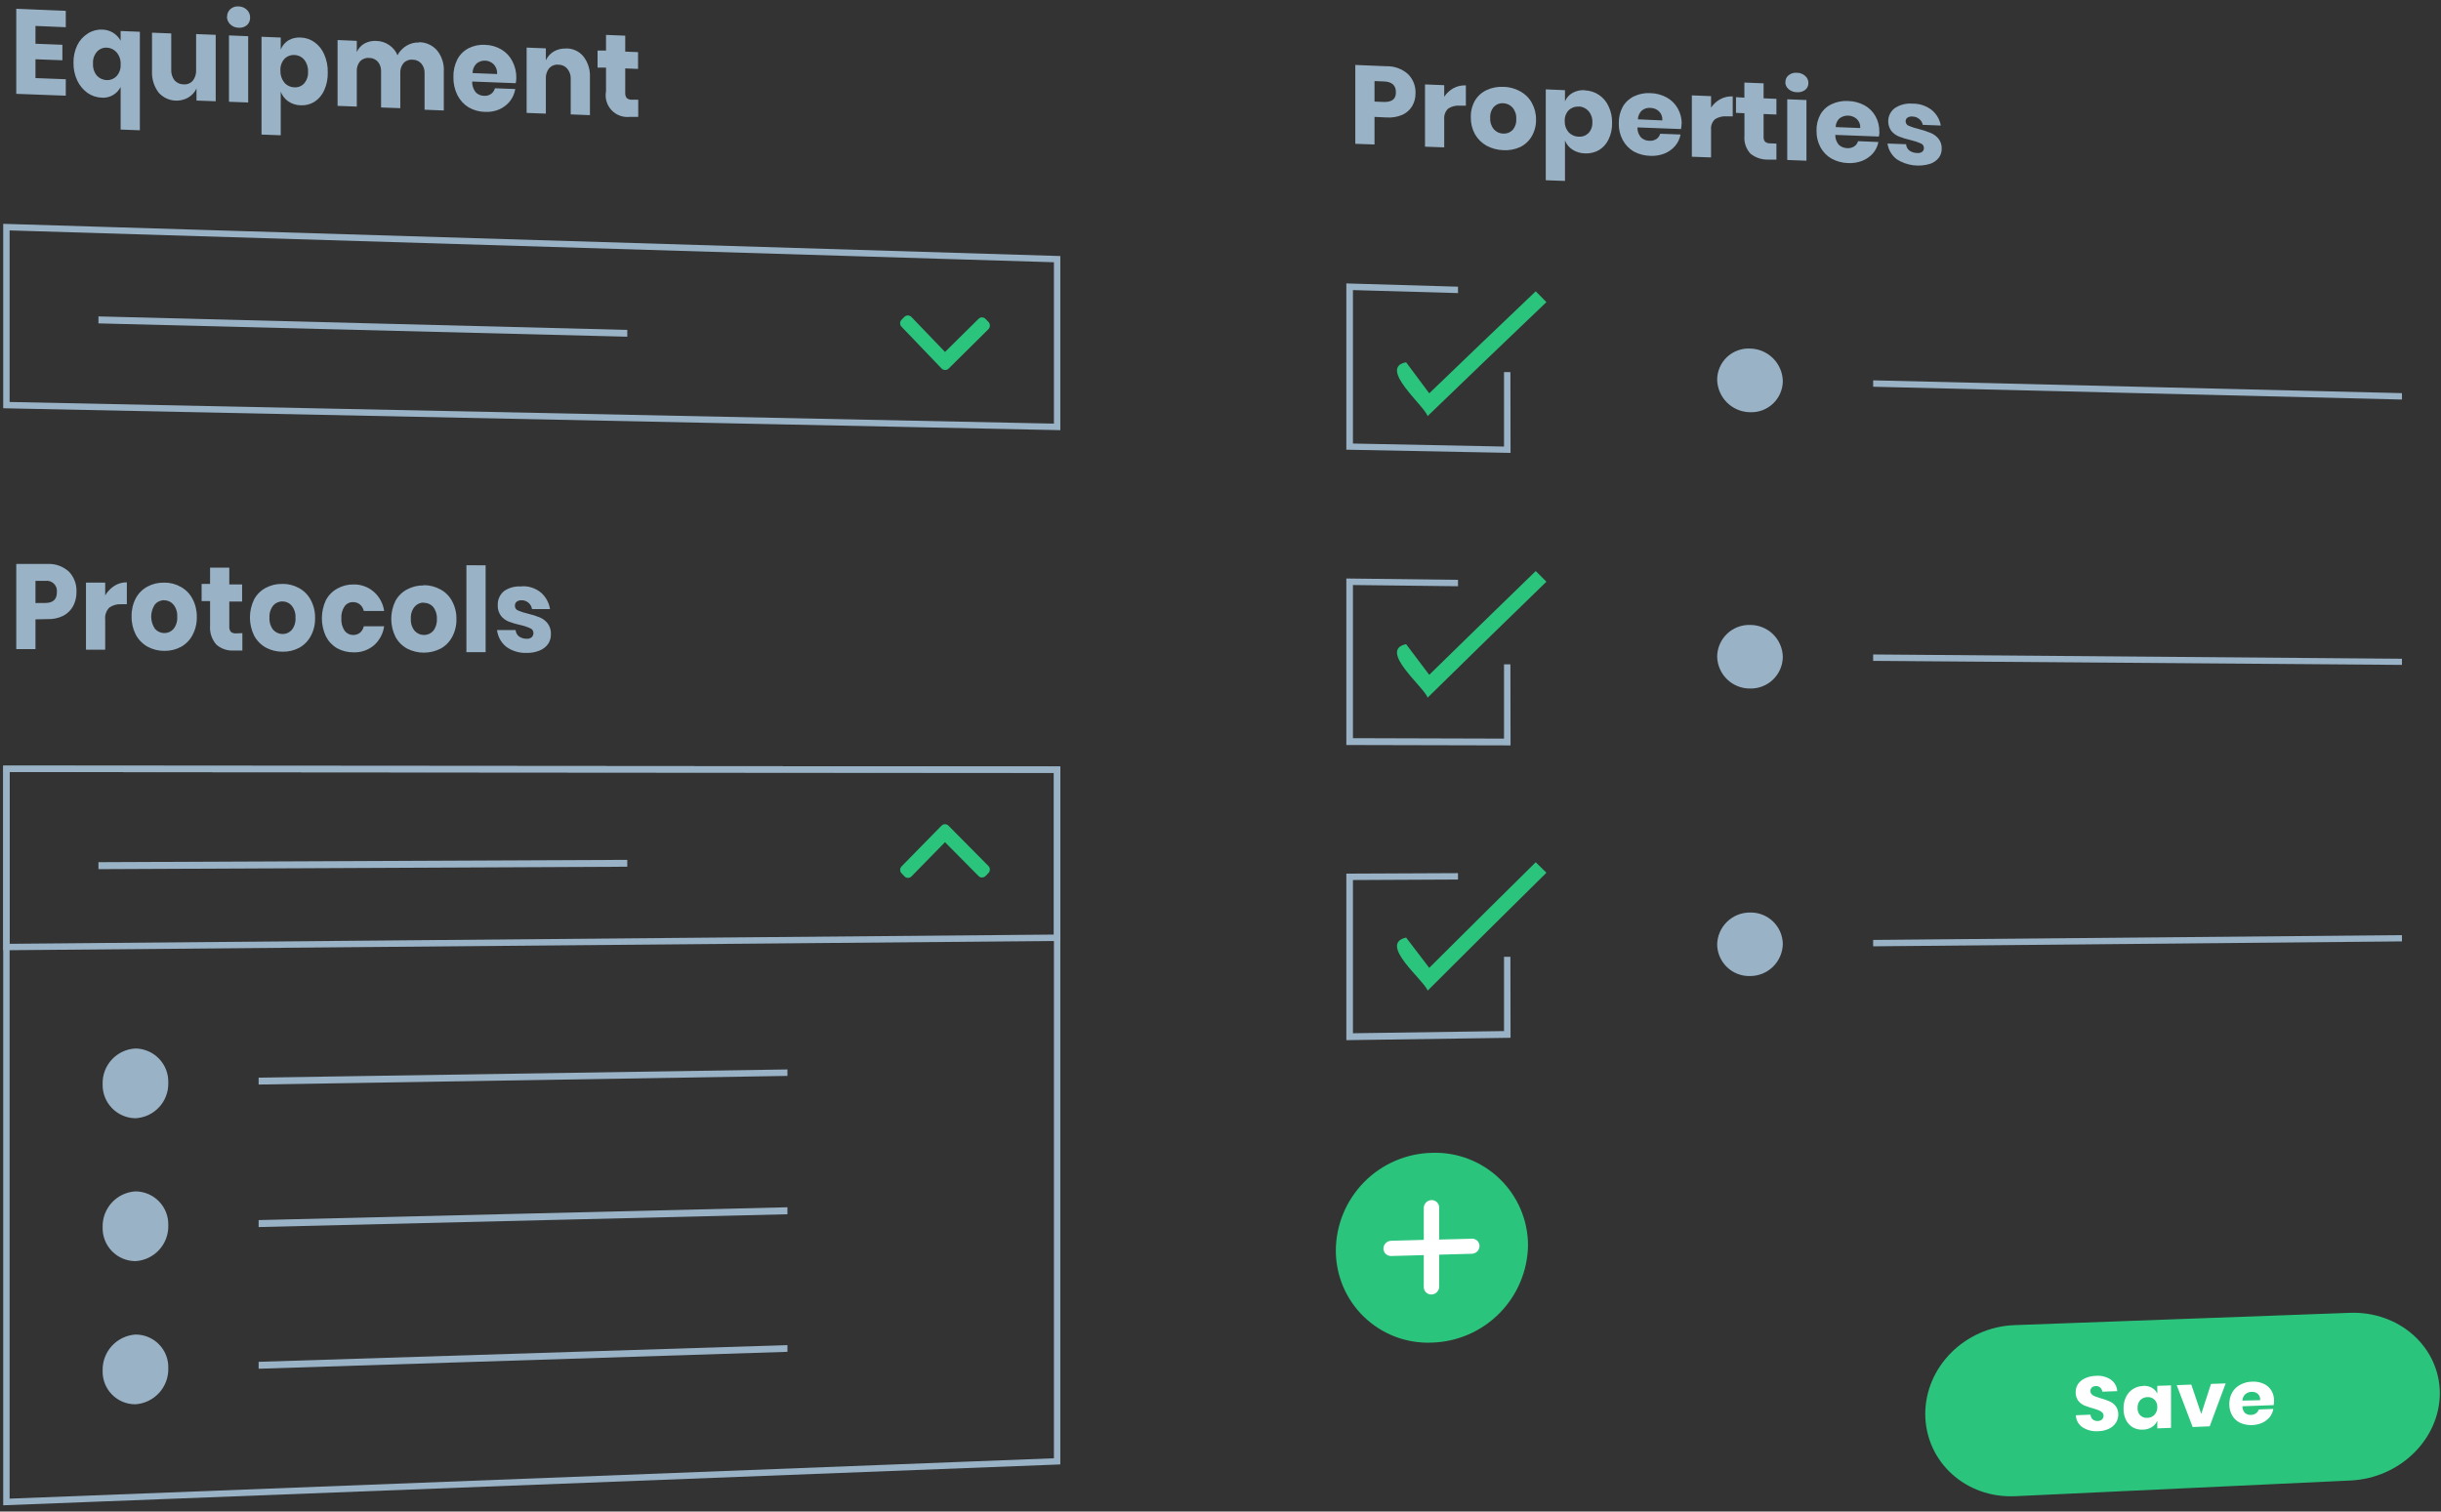 <svg width="381" height="236" viewBox="0 0 381 236" fill="none" xmlns="http://www.w3.org/2000/svg">
<rect x="0" y="0" width="381" height="236" fill="#333333" stroke="none"/>
<path d="M222.831 64.96C222.251 63.27 215.061 57.4 219.471 56.56L223.081 61.41C229.731 54.99 233.081 51.81 239.701 45.48L241.371 47.17C233.951 54.25 230.271 57.79 222.831 64.96Z" fill="#2BC47C"/>
<path d="M222.831 108.92C222.251 107.24 215.061 101.49 219.471 100.57L223.081 105.36C229.731 98.84 233.081 95.6 239.701 89.16C240.361 89.83 240.701 90.16 241.371 90.82C233.951 98.01 230.271 101.63 222.831 108.92Z" fill="#2BC47C"/>
<path d="M222.831 154.67C222.251 153 215.061 147.37 219.471 146.38L223.081 151.11C229.731 144.47 233.081 141.18 239.701 134.62C240.361 135.28 240.701 135.62 241.371 136.26C233.951 143.57 230.271 147.25 222.831 154.67Z" fill="#2BC47C"/>
<path d="M273.15 64.36C273.807 64.388 274.463 64.284 275.079 64.054C275.695 63.823 276.259 63.471 276.736 63.019C277.214 62.567 277.596 62.023 277.859 61.42C278.123 60.817 278.262 60.168 278.27 59.51C278.241 58.164 277.692 56.881 276.737 55.932C275.782 54.982 274.496 54.44 273.15 54.42C272.492 54.388 271.834 54.489 271.216 54.717C270.598 54.945 270.033 55.295 269.554 55.747C269.074 56.199 268.692 56.743 268.428 57.347C268.164 57.951 268.025 58.601 268.02 59.26C268.045 60.61 268.595 61.896 269.552 62.848C270.51 63.8 271.8 64.342 273.15 64.36V64.36Z" fill="#99B2C5"/>
<path d="M374.907 61.38L292.367 59.38V60.38L374.907 62.38V61.38Z" fill="#99B2C5"/>
<path d="M273.15 107.5C273.81 107.516 274.468 107.401 275.084 107.161C275.7 106.921 276.262 106.562 276.738 106.103C277.214 105.645 277.595 105.096 277.858 104.49C278.12 103.884 278.26 103.231 278.27 102.57C278.246 101.231 277.695 99.954 276.737 99.018C275.778 98.082 274.489 97.562 273.15 97.57C272.488 97.553 271.829 97.667 271.212 97.906C270.595 98.145 270.032 98.505 269.555 98.963C269.077 99.422 268.696 99.971 268.432 100.578C268.169 101.185 268.029 101.838 268.02 102.5C268.046 103.84 268.599 105.117 269.559 106.052C270.519 106.988 271.809 107.508 273.15 107.5V107.5Z" fill="#99B2C5"/>
<path d="M374.907 102.85L292.367 102.18V103.18L374.907 103.81V102.85Z" fill="#99B2C5"/>
<path d="M273.15 152.39C274.488 152.393 275.774 151.871 276.731 150.936C277.688 150.001 278.241 148.728 278.27 147.39C278.259 146.73 278.118 146.079 277.855 145.473C277.591 144.868 277.211 144.321 276.735 143.864C276.259 143.406 275.697 143.047 275.081 142.808C274.466 142.569 273.809 142.454 273.15 142.47C271.809 142.462 270.519 142.982 269.559 143.918C268.599 144.854 268.046 146.13 268.02 147.47C268.03 148.131 268.171 148.783 268.435 149.389C268.699 149.995 269.081 150.543 269.558 151.001C270.035 151.458 270.598 151.816 271.215 152.055C271.831 152.294 272.489 152.407 273.15 152.39V152.39Z" fill="#99B2C5"/>
<path d="M374.907 146L292.367 146.75V147.75L374.907 146.98V146Z" fill="#99B2C5"/>
<path d="M235.771 162.03L210.141 162.4V136.4L227.571 136.32V137.32L211.171 137.4V161.32L234.751 160.98V149.38H235.751L235.771 162.03Z" fill="#99B2C5"/>
<path d="M235.771 116.38L210.141 116.32V90.32L227.571 90.53V91.53L211.171 91.34V115.25L234.751 115.32V103.72H235.751L235.771 116.38Z" fill="#99B2C5"/>
<path d="M235.771 70.71L210.141 70.21V44.25L227.571 44.76V45.76L211.171 45.29V69.25L234.751 69.72V58.09H235.751L235.771 70.71Z" fill="#99B2C5"/>
<path d="M214.539 18.25V22.56L211.539 22.45V10.14L216.409 10.34C217.649 10.309 218.855 10.753 219.779 11.58C220.17 11.973 220.474 12.442 220.674 12.958C220.874 13.475 220.964 14.027 220.939 14.58C220.946 15.282 220.763 15.973 220.409 16.58C220.05 17.177 219.516 17.648 218.879 17.93C218.1 18.259 217.253 18.4 216.409 18.34L214.539 18.25ZM216.069 15.92C217.279 15.92 217.879 15.47 217.879 14.41C217.879 13.35 217.279 12.77 216.069 12.72L214.539 12.66V15.86L216.069 15.92ZM225.419 15.11C225.783 14.553 226.277 14.093 226.859 13.77C227.453 13.449 228.124 13.297 228.799 13.33V16.5H227.929C227.279 16.437 226.626 16.588 226.069 16.93C225.837 17.14 225.657 17.401 225.544 17.693C225.431 17.985 225.388 18.299 225.419 18.61V23.01L222.419 22.9V13.18L225.419 13.3V15.11ZM234.639 13.55C235.559 13.567 236.462 13.807 237.269 14.25C238.029 14.66 238.656 15.277 239.079 16.03C239.533 16.839 239.764 17.753 239.749 18.68C239.767 19.592 239.535 20.491 239.079 21.28C238.657 22.009 238.027 22.594 237.269 22.96C236.454 23.329 235.562 23.497 234.669 23.45C233.754 23.426 232.857 23.19 232.049 22.76C231.287 22.338 230.654 21.715 230.219 20.96C229.775 20.145 229.551 19.228 229.569 18.3C229.545 17.39 229.77 16.491 230.219 15.7C230.65 14.981 231.287 14.409 232.049 14.06C232.859 13.684 233.748 13.513 234.639 13.56V13.55ZM234.639 16.11C234.37 16.09 234.099 16.131 233.847 16.227C233.594 16.324 233.366 16.475 233.179 16.67C232.971 16.907 232.813 17.183 232.713 17.482C232.614 17.78 232.575 18.096 232.599 18.41C232.554 19.059 232.762 19.701 233.179 20.2C233.364 20.405 233.589 20.569 233.84 20.683C234.091 20.796 234.363 20.857 234.639 20.86C234.905 20.877 235.171 20.837 235.419 20.742C235.668 20.647 235.893 20.5 236.079 20.31C236.287 20.073 236.445 19.798 236.545 19.499C236.645 19.2 236.683 18.884 236.659 18.57C236.703 17.924 236.495 17.287 236.079 16.79C235.898 16.586 235.676 16.421 235.428 16.306C235.181 16.191 234.912 16.128 234.639 16.12V16.11ZM247.389 14.11C248.159 14.137 248.906 14.376 249.549 14.8C250.208 15.238 250.731 15.851 251.059 16.57C251.453 17.39 251.645 18.291 251.619 19.2C251.644 20.096 251.452 20.985 251.059 21.79C250.731 22.48 250.205 23.058 249.549 23.45C248.891 23.817 248.142 23.99 247.389 23.95C246.706 23.941 246.038 23.744 245.459 23.38C244.921 23.042 244.504 22.541 244.269 21.95V28.25L241.269 28.14V13.95L244.269 14.08V15.82C244.504 15.26 244.919 14.796 245.449 14.5C246.041 14.175 246.715 14.029 247.389 14.08V14.11ZM246.389 16.65C246.103 16.629 245.815 16.67 245.546 16.77C245.277 16.87 245.032 17.027 244.829 17.23C244.621 17.455 244.46 17.72 244.357 18.009C244.254 18.297 244.21 18.604 244.229 18.91C244.201 19.542 244.416 20.161 244.829 20.64C245.029 20.855 245.27 21.028 245.538 21.149C245.806 21.269 246.095 21.334 246.389 21.34C246.672 21.362 246.957 21.324 247.224 21.227C247.492 21.131 247.735 20.978 247.939 20.78C248.148 20.552 248.309 20.284 248.413 19.991C248.516 19.699 248.559 19.389 248.539 19.08C248.574 18.444 248.359 17.82 247.939 17.34C247.748 17.123 247.515 16.947 247.254 16.823C246.992 16.699 246.708 16.63 246.419 16.62L246.389 16.65ZM262.459 19.37C262.455 19.632 262.428 19.893 262.379 20.15L255.579 19.89C255.557 20.469 255.758 21.034 256.139 21.47C256.494 21.796 256.957 21.978 257.439 21.98C257.83 22.009 258.219 21.911 258.549 21.7C258.831 21.502 259.036 21.212 259.129 20.88L262.309 21C262.186 21.66 261.893 22.277 261.459 22.79C261.009 23.308 260.444 23.712 259.809 23.97C259.1 24.247 258.34 24.37 257.579 24.33C256.681 24.314 255.8 24.084 255.009 23.66C254.273 23.225 253.671 22.595 253.269 21.84C252.849 21.043 252.643 20.151 252.669 19.25C252.645 18.347 252.858 17.454 253.289 16.66C253.694 15.955 254.305 15.39 255.039 15.04C255.84 14.659 256.724 14.487 257.609 14.54C258.506 14.559 259.384 14.796 260.169 15.23C260.888 15.629 261.48 16.221 261.879 16.94C262.289 17.673 262.499 18.501 262.489 19.34L262.459 19.37ZM259.459 18.8C259.485 18.54 259.451 18.277 259.361 18.031C259.271 17.785 259.127 17.562 258.939 17.38C258.583 17.041 258.111 16.851 257.619 16.85C257.134 16.802 256.65 16.946 256.269 17.25C255.89 17.611 255.667 18.107 255.649 18.63L259.459 18.8ZM267.069 16.8C267.438 16.249 267.936 15.796 268.519 15.48C269.111 15.162 269.778 15.013 270.449 15.05V18.17H269.589C268.937 18.102 268.28 18.249 267.719 18.59C267.486 18.793 267.305 19.048 267.192 19.336C267.079 19.623 267.037 19.933 267.069 20.24V24.58L264.069 24.47V14.89L267.069 15.01V16.8ZM277.269 22.42V24.92H275.919C274.943 24.936 273.992 24.61 273.229 24C272.884 23.63 272.62 23.191 272.457 22.712C272.293 22.233 272.232 21.724 272.279 21.22V17.68L270.959 17.62V15.17L272.269 15.25V12.89L275.269 13.01V15.35L277.269 15.43V17.88L275.269 17.8V21.34C275.242 21.623 275.324 21.906 275.499 22.13C275.731 22.308 276.018 22.396 276.309 22.38L277.269 22.42ZM278.679 12.82C278.671 12.616 278.711 12.412 278.796 12.226C278.881 12.041 279.009 11.877 279.169 11.75C279.536 11.457 280.002 11.318 280.469 11.36C280.95 11.359 281.413 11.537 281.769 11.86C281.928 11.998 282.054 12.168 282.139 12.36C282.223 12.552 282.264 12.76 282.259 12.97C282.264 13.173 282.223 13.373 282.138 13.557C282.053 13.741 281.927 13.903 281.769 14.03C281.397 14.311 280.933 14.443 280.469 14.4C279.992 14.4 279.531 14.23 279.169 13.92C279.009 13.785 278.88 13.617 278.792 13.427C278.704 13.237 278.658 13.03 278.659 12.82H278.679ZM281.959 15.62V25.09L278.959 24.98V15.5L281.959 15.62ZM293.349 20.55C293.346 20.809 293.316 21.067 293.259 21.32L286.459 21.06C286.443 21.632 286.643 22.189 287.019 22.62C287.377 22.941 287.839 23.122 288.319 23.13C288.71 23.162 289.1 23.064 289.429 22.85C289.715 22.66 289.922 22.372 290.009 22.04L293.189 22.17C293.063 22.819 292.774 23.424 292.349 23.93C291.893 24.443 291.325 24.843 290.689 25.1C289.98 25.378 289.22 25.5 288.459 25.46C287.564 25.44 286.686 25.207 285.899 24.78C285.167 24.366 284.564 23.757 284.159 23.02C283.728 22.223 283.511 21.327 283.529 20.42C283.5 19.528 283.711 18.644 284.139 17.86C284.545 17.157 285.16 16.597 285.899 16.26C286.697 15.882 287.578 15.713 288.459 15.77C289.358 15.786 290.24 16.019 291.029 16.45C291.744 16.842 292.333 17.428 292.729 18.14C293.142 18.875 293.349 19.707 293.329 20.55H293.349ZM290.349 19.99C290.371 19.73 290.335 19.469 290.244 19.225C290.152 18.981 290.007 18.761 289.819 18.58C289.451 18.257 288.983 18.069 288.494 18.049C288.004 18.029 287.522 18.178 287.129 18.47C286.938 18.644 286.785 18.855 286.68 19.091C286.575 19.327 286.52 19.582 286.519 19.84L290.349 19.99ZM298.519 16.18C299.603 16.164 300.661 16.517 301.519 17.18C302.261 17.794 302.761 18.652 302.929 19.6L300.109 19.49C300.041 19.125 299.842 18.798 299.549 18.57C299.246 18.325 298.869 18.191 298.479 18.19C298.208 18.159 297.935 18.227 297.709 18.38C297.619 18.447 297.548 18.535 297.5 18.636C297.453 18.737 297.432 18.849 297.439 18.96C297.443 19.108 297.491 19.252 297.576 19.373C297.662 19.494 297.781 19.587 297.919 19.64C298.414 19.848 298.926 20.012 299.449 20.13C300.075 20.29 300.689 20.49 301.289 20.73C301.773 20.919 302.203 21.224 302.539 21.62C302.907 22.074 303.096 22.647 303.069 23.23C303.075 23.738 302.913 24.233 302.609 24.64C302.265 25.068 301.808 25.39 301.289 25.57C300.421 25.84 299.505 25.918 298.603 25.799C297.702 25.68 296.837 25.366 296.069 24.88C295.675 24.585 295.343 24.215 295.092 23.791C294.841 23.367 294.677 22.898 294.609 22.41L297.509 22.52C297.518 22.715 297.571 22.907 297.662 23.079C297.754 23.252 297.883 23.403 298.039 23.52C298.397 23.761 298.818 23.89 299.249 23.89C299.523 23.919 299.799 23.852 300.029 23.7C300.114 23.626 300.182 23.533 300.227 23.43C300.272 23.326 300.293 23.213 300.289 23.1C300.292 22.945 300.246 22.794 300.158 22.666C300.07 22.539 299.945 22.442 299.799 22.39C299.293 22.168 298.768 21.994 298.229 21.87C297.62 21.735 297.022 21.554 296.439 21.33C295.97 21.149 295.554 20.854 295.229 20.47C294.826 19.93 294.652 19.253 294.744 18.585C294.835 17.917 295.186 17.312 295.719 16.9C296.524 16.356 297.49 16.102 298.459 16.18H298.519Z" fill="#99B2C5"/>
<path d="M223.5 209.62C227.478 209.504 231.258 207.859 234.052 205.025C236.847 202.192 238.44 198.389 238.5 194.41C238.492 192.469 238.094 190.55 237.33 188.766C236.566 186.982 235.451 185.37 234.052 184.025C232.653 182.68 230.998 181.63 229.186 180.937C227.373 180.244 225.44 179.922 223.5 179.99C219.512 180.078 215.714 181.717 212.914 184.558C210.114 187.4 208.53 191.221 208.5 195.21C208.494 197.154 208.883 199.079 209.642 200.869C210.401 202.659 211.516 204.276 212.918 205.623C214.32 206.97 215.981 208.019 217.799 208.706C219.618 209.393 221.558 209.704 223.5 209.62V209.62Z" fill="#2BC47C"/>
<path d="M229.73 193.4L224.63 193.53V188.53C224.63 188.375 224.599 188.222 224.539 188.079C224.479 187.937 224.391 187.808 224.28 187.7C224.167 187.591 224.034 187.506 223.888 187.449C223.742 187.392 223.586 187.365 223.43 187.37V187.37C223.109 187.38 222.805 187.512 222.58 187.74C222.359 187.965 222.234 188.265 222.23 188.58V193.58L217.13 193.72C216.809 193.73 216.505 193.862 216.28 194.09C216.058 194.318 215.932 194.622 215.93 194.94C215.932 195.252 216.058 195.551 216.28 195.77C216.509 195.987 216.814 196.105 217.13 196.1L222.23 195.96V200.96C222.232 201.272 222.358 201.571 222.58 201.79C222.81 202.004 223.115 202.119 223.43 202.11V202.11C223.749 202.102 224.053 201.971 224.277 201.743C224.501 201.515 224.627 201.21 224.63 200.89V195.89L229.73 195.75C230.047 195.742 230.35 195.612 230.573 195.387C230.797 195.161 230.925 194.858 230.93 194.54V194.54C230.927 194.228 230.802 193.93 230.58 193.71C230.349 193.496 230.044 193.381 229.73 193.39V193.4Z" fill="white"/>
<path d="M314.44 206.89L366.75 204.97C374.49 204.69 380.75 210.29 380.82 217.48C380.82 224.67 374.61 230.79 366.88 231.15L314.57 233.6C306.84 233.97 300.57 228.25 300.5 220.83C300.47 213.41 306.71 207.17 314.44 206.89Z" fill="#2BC47C"/>
<path d="M330.629 220.88C330.628 221.319 330.504 221.749 330.269 222.12C330.007 222.521 329.64 222.842 329.209 223.05C328.683 223.31 328.105 223.447 327.519 223.45C326.655 223.521 325.792 223.311 325.059 222.85C324.744 222.643 324.484 222.363 324.301 222.034C324.118 221.705 324.018 221.336 324.009 220.96L326.289 220.87C326.307 221.152 326.432 221.417 326.639 221.61C326.863 221.793 327.15 221.882 327.439 221.86C327.677 221.86 327.908 221.775 328.089 221.62C328.168 221.544 328.23 221.452 328.272 221.35C328.313 221.249 328.332 221.139 328.329 221.03C328.331 220.932 328.311 220.834 328.272 220.744C328.232 220.654 328.173 220.574 328.099 220.51C327.945 220.361 327.761 220.249 327.559 220.18C327.264 220.065 326.964 219.964 326.659 219.88C326.187 219.748 325.723 219.591 325.269 219.41C324.912 219.237 324.601 218.983 324.359 218.67C324.091 218.287 323.958 217.826 323.979 217.36C323.969 216.888 324.109 216.426 324.379 216.04C324.665 215.657 325.048 215.356 325.489 215.17C326.003 214.942 326.557 214.82 327.119 214.81C327.946 214.732 328.776 214.941 329.469 215.4C329.759 215.606 329.999 215.875 330.173 216.187C330.346 216.498 330.447 216.844 330.469 217.2L328.139 217.28C328.112 217.033 327.994 216.805 327.809 216.64C327.716 216.555 327.607 216.491 327.488 216.451C327.369 216.411 327.243 216.397 327.119 216.41C326.898 216.41 326.683 216.484 326.509 216.62C326.432 216.693 326.372 216.782 326.333 216.88C326.293 216.978 326.275 217.084 326.279 217.19C326.277 217.379 326.348 217.562 326.479 217.7C326.633 217.839 326.813 217.948 327.009 218.02C327.215 218.1 327.515 218.2 327.909 218.32C328.388 218.445 328.856 218.609 329.309 218.81C329.673 218.98 329.991 219.233 330.239 219.55C330.514 219.937 330.651 220.405 330.629 220.88V220.88ZM334.479 216.37C334.961 216.338 335.443 216.442 335.869 216.67C336.242 216.875 336.539 217.194 336.719 217.58V216.37L338.859 216.3V222.93L336.719 223.01V221.81C336.543 222.222 336.247 222.57 335.869 222.81C335.45 223.067 334.97 223.205 334.479 223.21C333.938 223.239 333.398 223.122 332.919 222.87C332.458 222.595 332.084 222.197 331.839 221.72C331.568 221.159 331.434 220.542 331.449 219.92C331.432 219.288 331.566 218.66 331.839 218.09C332.08 217.592 332.455 217.171 332.92 216.873C333.386 216.574 333.926 216.411 334.479 216.4V216.37ZM335.169 218.13C334.751 218.134 334.352 218.303 334.059 218.6C333.766 218.933 333.616 219.367 333.639 219.81C333.624 220.023 333.654 220.237 333.726 220.439C333.799 220.64 333.912 220.824 334.059 220.98C334.205 221.121 334.38 221.229 334.571 221.296C334.763 221.363 334.967 221.389 335.169 221.37C335.377 221.369 335.582 221.326 335.773 221.243C335.964 221.161 336.136 221.041 336.279 220.89C336.577 220.563 336.735 220.132 336.719 219.69C336.73 219.476 336.697 219.263 336.622 219.063C336.546 218.863 336.429 218.682 336.279 218.53C336.132 218.389 335.957 218.281 335.766 218.212C335.575 218.143 335.371 218.115 335.169 218.13V218.13ZM343.579 220.76C344.189 218.89 344.489 217.95 345.099 216.07L347.389 215.99C346.389 218.67 345.899 219.99 344.899 222.69L342.239 222.8C341.239 220.19 340.739 218.88 339.749 216.26L342.029 216.18L343.579 220.76ZM354.939 218.83C354.937 219.015 354.917 219.199 354.879 219.38L350.009 219.56C350.001 219.755 350.033 219.95 350.104 220.132C350.174 220.315 350.282 220.481 350.419 220.62C350.679 220.833 351.013 220.937 351.349 220.91C351.632 220.903 351.907 220.813 352.139 220.65C352.341 220.507 352.486 220.299 352.549 220.06L354.829 219.97C354.753 220.437 354.56 220.877 354.269 221.25C353.945 221.632 353.543 221.939 353.089 222.15C352.547 222.383 351.963 222.503 351.374 222.503C350.784 222.503 350.2 222.383 349.659 222.15C349.141 221.907 348.708 221.513 348.419 221.02C348.105 220.476 347.946 219.857 347.959 219.23C347.945 218.598 348.097 217.974 348.399 217.42C348.697 216.904 349.134 216.482 349.659 216.2C350.225 215.894 350.856 215.73 351.499 215.72C352.127 215.678 352.755 215.792 353.329 216.05C353.838 216.278 354.265 216.659 354.549 217.14C354.838 217.654 354.973 218.241 354.939 218.83V218.83ZM352.769 218.61C352.796 218.425 352.775 218.235 352.708 218.06C352.642 217.885 352.532 217.73 352.389 217.61C352.124 217.396 351.789 217.289 351.449 217.31C351.082 217.309 350.727 217.441 350.449 217.68C350.312 217.808 350.202 217.963 350.126 218.135C350.051 218.307 350.011 218.492 350.009 218.68L352.769 218.61Z" fill="white"/>
<path d="M97.907 134.25L15.367 134.61V135.7L97.907 135.32V134.25Z" fill="#99B2C5"/>
<path d="M21.148 174.59C22.554 174.518 23.876 173.899 24.832 172.866C25.788 171.833 26.304 170.467 26.268 169.06C26.291 168.37 26.175 167.683 25.929 167.038C25.683 166.393 25.31 165.804 24.834 165.305C24.357 164.806 23.785 164.407 23.152 164.131C22.52 163.856 21.838 163.709 21.148 163.7C19.737 163.77 18.409 164.391 17.45 165.428C16.491 166.466 15.977 167.838 16.018 169.25C15.998 169.939 16.115 170.625 16.363 171.269C16.612 171.912 16.985 172.499 17.463 172.996C17.941 173.493 18.512 173.89 19.145 174.164C19.778 174.438 20.459 174.583 21.148 174.59V174.59Z" fill="#99B2C5"/>
<path d="M122.907 166.97L40.367 168.25V169.33L122.907 167.98V166.97Z" fill="#99B2C5"/>
<path d="M21.149 196.9C22.557 196.815 23.878 196.187 24.833 195.148C25.788 194.109 26.302 192.74 26.269 191.33C26.291 190.642 26.176 189.956 25.929 189.314C25.683 188.671 25.31 188.084 24.832 187.589C24.355 187.093 23.783 186.697 23.15 186.426C22.518 186.155 21.837 186.013 21.149 186.01C19.738 186.092 18.415 186.719 17.458 187.758C16.501 188.797 15.985 190.168 16.019 191.58C15.995 192.269 16.109 192.956 16.356 193.6C16.603 194.244 16.977 194.831 17.456 195.328C17.934 195.824 18.508 196.219 19.142 196.489C19.777 196.759 20.459 196.899 21.149 196.9Z" fill="#99B2C5"/>
<path d="M122.907 188.49L40.367 190.49V191.58L122.907 189.58V188.49Z" fill="#99B2C5"/>
<path d="M21.149 219.25C22.56 219.153 23.88 218.515 24.833 217.471C25.787 216.426 26.301 215.054 26.269 213.64C26.293 212.954 26.179 212.269 25.932 211.628C25.685 210.987 25.312 210.403 24.834 209.91C24.355 209.416 23.783 209.025 23.15 208.759C22.516 208.492 21.836 208.357 21.149 208.36C19.736 208.455 18.415 209.091 17.459 210.136C16.503 211.181 15.988 212.554 16.019 213.97C15.993 214.658 16.108 215.343 16.354 215.986C16.601 216.628 16.976 217.214 17.455 217.707C17.934 218.201 18.509 218.592 19.144 218.857C19.779 219.122 20.461 219.256 21.149 219.25V219.25Z" fill="#99B2C5"/>
<path d="M122.907 210.01L40.367 212.62V213.7L122.907 211.06V210.01Z" fill="#99B2C5"/>
<path d="M5.539 96.7V101.35H2.539V88.05H7.409C8.024 88.017 8.639 88.109 9.218 88.318C9.797 88.528 10.328 88.851 10.779 89.27C11.174 89.692 11.479 90.19 11.679 90.733C11.878 91.275 11.966 91.852 11.939 92.43C11.951 93.199 11.769 93.96 11.409 94.64C11.059 95.28 10.526 95.802 9.879 96.14C9.112 96.517 8.263 96.696 7.409 96.66L5.539 96.7ZM7.069 94.14C8.279 94.14 8.879 93.59 8.879 92.45C8.908 92.207 8.88 91.962 8.799 91.732C8.717 91.501 8.584 91.293 8.409 91.123C8.233 90.953 8.022 90.825 7.789 90.75C7.557 90.675 7.311 90.654 7.069 90.69H5.539V94.15L7.069 94.14ZM16.419 92.96C16.775 92.354 17.268 91.841 17.859 91.46C18.439 91.094 19.113 90.906 19.799 90.92V94.34H18.929C18.268 94.296 17.611 94.479 17.069 94.86C16.832 95.098 16.651 95.385 16.538 95.702C16.426 96.018 16.385 96.356 16.419 96.69V101.44H13.419V90.96H16.419V92.96ZM25.639 90.96C26.551 90.951 27.449 91.185 28.239 91.64C29.012 92.069 29.641 92.716 30.049 93.5C30.508 94.371 30.738 95.345 30.719 96.33C30.74 97.312 30.509 98.282 30.049 99.15C29.641 99.931 29.011 100.575 28.239 101C27.44 101.426 26.544 101.639 25.639 101.62C24.724 101.625 23.823 101.398 23.019 100.96C22.244 100.518 21.61 99.867 21.189 99.08C20.742 98.201 20.519 97.226 20.539 96.24C20.517 95.257 20.74 94.284 21.189 93.41C21.609 92.635 22.244 91.999 23.019 91.58C23.823 91.149 24.727 90.939 25.639 90.97V90.96ZM25.639 93.71C25.362 93.706 25.088 93.763 24.836 93.877C24.583 93.992 24.359 94.16 24.179 94.37C23.801 94.931 23.599 95.593 23.599 96.27C23.599 96.947 23.801 97.608 24.179 98.17C24.36 98.38 24.584 98.548 24.836 98.664C25.088 98.78 25.362 98.84 25.639 98.84C25.911 98.845 26.181 98.79 26.43 98.68C26.679 98.569 26.901 98.405 27.079 98.2C27.504 97.662 27.711 96.984 27.659 96.3C27.707 95.617 27.501 94.94 27.079 94.4C26.903 94.188 26.683 94.017 26.435 93.9C26.186 93.782 25.914 93.721 25.639 93.72V93.71ZM37.829 98.85V101.57H36.469C35.492 101.625 34.531 101.299 33.789 100.66C33.427 100.254 33.152 99.779 32.98 99.263C32.808 98.747 32.743 98.202 32.789 97.66V93.85H31.469V91.17H32.789V88.63H35.789V91.25H37.789V93.92H35.789V97.78C35.76 98.085 35.841 98.39 36.019 98.64C36.248 98.822 36.537 98.911 36.829 98.89L37.829 98.85ZM44.099 91.16C45.009 91.152 45.906 91.383 46.699 91.83C47.469 92.258 48.098 92.901 48.509 93.68C48.971 94.547 49.202 95.518 49.179 96.5C49.203 97.476 48.972 98.441 48.509 99.3C48.097 100.076 47.468 100.715 46.699 101.14C45.899 101.563 45.004 101.773 44.099 101.75C43.185 101.757 42.284 101.533 41.479 101.1C40.707 100.662 40.076 100.013 39.659 99.23C39.231 98.351 39.009 97.387 39.009 96.41C39.009 95.433 39.231 94.468 39.659 93.59C40.073 92.819 40.706 92.189 41.479 91.78C42.284 91.351 43.187 91.14 44.099 91.17V91.16ZM44.099 93.9C43.823 93.893 43.548 93.948 43.296 94.06C43.043 94.172 42.819 94.34 42.639 94.55C42.221 95.084 42.015 95.753 42.059 96.43C42.016 97.113 42.222 97.788 42.639 98.33C42.824 98.535 43.049 98.699 43.3 98.812C43.551 98.926 43.823 98.986 44.099 98.99C44.371 98.995 44.641 98.941 44.89 98.83C45.139 98.719 45.361 98.555 45.539 98.35C45.962 97.819 46.169 97.147 46.119 96.47C46.17 95.789 45.963 95.115 45.539 94.58C45.364 94.368 45.144 94.197 44.895 94.082C44.646 93.966 44.374 93.907 44.099 93.91V93.9ZM55.159 91.25C56.324 91.222 57.458 91.628 58.339 92.39C59.221 93.164 59.796 94.228 59.959 95.39H56.779C56.702 95.002 56.498 94.65 56.199 94.39C55.889 94.131 55.493 93.995 55.089 94.01C54.836 94.004 54.585 94.06 54.358 94.173C54.132 94.286 53.936 94.454 53.789 94.66C53.413 95.215 53.233 95.881 53.279 96.55C53.235 97.231 53.414 97.909 53.789 98.48C53.94 98.683 54.136 98.848 54.362 98.962C54.587 99.077 54.836 99.138 55.089 99.14C55.49 99.156 55.884 99.029 56.199 98.78C56.498 98.52 56.702 98.168 56.779 97.78H59.959C59.798 98.942 59.223 100.008 58.339 100.78C57.447 101.516 56.315 101.898 55.159 101.85C54.264 101.859 53.381 101.635 52.599 101.2C51.853 100.759 51.25 100.113 50.859 99.34C50.451 98.459 50.239 97.5 50.239 96.53C50.239 95.559 50.451 94.6 50.859 93.72C51.256 92.957 51.868 92.328 52.619 91.91C53.392 91.468 54.269 91.24 55.159 91.25V91.25ZM66.159 91.36C67.073 91.36 67.971 91.594 68.769 92.04C69.537 92.458 70.164 93.095 70.569 93.87C71.032 94.729 71.263 95.694 71.239 96.67C71.263 97.639 71.032 98.598 70.569 99.45C70.16 100.22 69.534 100.853 68.769 101.27C67.961 101.684 67.067 101.9 66.159 101.9C65.251 101.9 64.357 101.684 63.549 101.27C62.773 100.843 62.138 100.2 61.719 99.42C61.292 98.548 61.069 97.591 61.069 96.62C61.069 95.649 61.292 94.691 61.719 93.82C62.137 93.052 62.774 92.425 63.549 92.02C64.336 91.599 65.217 91.386 66.109 91.4L66.159 91.36ZM66.159 94.08C65.884 94.074 65.612 94.13 65.361 94.242C65.11 94.355 64.888 94.521 64.709 94.73C64.288 95.258 64.081 95.926 64.129 96.6C64.08 97.277 64.287 97.948 64.709 98.48C64.89 98.686 65.113 98.852 65.363 98.966C65.613 99.079 65.884 99.139 66.159 99.14C66.432 99.146 66.703 99.093 66.953 98.984C67.203 98.875 67.427 98.713 67.609 98.51C68.026 97.979 68.233 97.313 68.189 96.64C68.233 95.963 68.027 95.294 67.609 94.76C67.422 94.549 67.19 94.382 66.931 94.272C66.671 94.161 66.391 94.109 66.109 94.12L66.159 94.08ZM75.799 88.26V101.82H72.799V88.25L75.799 88.26ZM81.449 91.53C82.538 91.48 83.608 91.836 84.449 92.53C85.2 93.198 85.695 94.107 85.849 95.1H83.039C82.983 94.709 82.784 94.352 82.479 94.1C82.181 93.847 81.8 93.712 81.409 93.72C81.13 93.703 80.854 93.784 80.629 93.95C80.541 94.031 80.472 94.13 80.427 94.241C80.382 94.351 80.362 94.471 80.369 94.59C80.367 94.743 80.41 94.893 80.494 95.022C80.578 95.15 80.698 95.25 80.839 95.31C81.332 95.522 81.845 95.686 82.369 95.8C82.999 95.95 83.617 96.143 84.219 96.38C84.704 96.576 85.131 96.893 85.459 97.3C85.835 97.792 86.023 98.402 85.989 99.02C86.001 99.572 85.84 100.114 85.529 100.57C85.194 101.019 84.74 101.365 84.219 101.57C83.585 101.829 82.904 101.955 82.219 101.94C81.084 101.988 79.965 101.657 79.039 101C78.635 100.679 78.297 100.282 78.047 99.831C77.796 99.379 77.637 98.883 77.579 98.37H80.479C80.493 98.564 80.547 98.754 80.638 98.926C80.73 99.098 80.856 99.249 81.009 99.37C81.365 99.613 81.788 99.739 82.219 99.73C82.497 99.751 82.772 99.665 82.989 99.49C83.078 99.407 83.148 99.306 83.195 99.194C83.241 99.082 83.263 98.961 83.259 98.84C83.265 98.678 83.22 98.519 83.13 98.384C83.04 98.249 82.911 98.147 82.759 98.09C82.26 97.861 81.737 97.69 81.199 97.58C80.59 97.448 79.992 97.271 79.409 97.05C78.936 96.863 78.519 96.556 78.199 96.16C77.837 95.673 77.657 95.075 77.689 94.47C77.674 94.051 77.757 93.634 77.93 93.252C78.104 92.871 78.364 92.534 78.689 92.27C79.484 91.731 80.442 91.483 81.399 91.57L81.449 91.53Z" fill="#99B2C5"/>
<path d="M1 120.04L165 120.16V146.41L1 147.86V120.04Z" stroke="#99B2C5"/>
<path d="M1 120.04L165 120.16V228.16L1 234.5V120.04Z" stroke="#99B2C5"/>
<path d="M146.96 128.9C144.46 131.44 143.22 132.71 140.73 135.26C140.657 135.332 140.598 135.417 140.559 135.512C140.519 135.606 140.499 135.708 140.5 135.81C140.499 135.913 140.519 136.014 140.558 136.109C140.598 136.204 140.656 136.289 140.73 136.36L141.18 136.83C141.251 136.903 141.336 136.961 141.429 137.001C141.523 137.04 141.623 137.06 141.725 137.06C141.827 137.06 141.927 137.04 142.021 137.001C142.115 136.961 142.199 136.903 142.27 136.83L147.5 131.49C149.59 133.61 150.64 134.67 152.74 136.78C152.808 136.855 152.892 136.913 152.985 136.951C153.079 136.989 153.179 137.006 153.28 137C153.482 137 153.676 136.921 153.82 136.78L154.28 136.31C154.421 136.162 154.499 135.965 154.499 135.76C154.499 135.556 154.421 135.359 154.28 135.21L148.04 128.91C147.97 128.838 147.886 128.78 147.793 128.74C147.701 128.701 147.601 128.681 147.5 128.681C147.399 128.681 147.299 128.701 147.207 128.74C147.114 128.78 147.03 128.838 146.96 128.91V128.9Z" fill="#2BC47C"/>
<path d="M5.539 4.05V6.83L9.739 6.99V9.41L5.539 9.25V12.19L10.269 12.37V14.94L2.539 14.65V1.37L10.269 1.69V4.25L5.539 4.05ZM15.909 4.62C16.506 4.62 17.092 4.781 17.606 5.085C18.12 5.389 18.542 5.826 18.829 6.35V4.84L21.829 4.96V20.34L18.829 20.23V13.58C18.56 14.114 18.139 14.557 17.62 14.854C17.101 15.151 16.506 15.289 15.909 15.25C15.103 15.228 14.321 14.97 13.659 14.51C12.97 14.013 12.42 13.349 12.059 12.58C11.656 11.713 11.454 10.766 11.469 9.81C11.451 8.86 11.653 7.919 12.059 7.06C12.421 6.318 12.982 5.691 13.679 5.25C14.339 4.813 15.118 4.593 15.909 4.62V4.62ZM16.669 7.44C16.388 7.425 16.107 7.472 15.847 7.578C15.586 7.683 15.351 7.844 15.159 8.05C14.93 8.305 14.755 8.604 14.645 8.929C14.535 9.254 14.492 9.598 14.519 9.94C14.475 10.626 14.697 11.303 15.139 11.83C15.54 12.248 16.09 12.493 16.669 12.51C16.949 12.521 17.228 12.473 17.488 12.37C17.748 12.267 17.983 12.11 18.179 11.91C18.407 11.659 18.582 11.366 18.693 11.046C18.805 10.726 18.851 10.388 18.829 10.05C18.868 9.356 18.635 8.674 18.179 8.15C17.988 7.936 17.756 7.762 17.497 7.64C17.237 7.518 16.956 7.45 16.669 7.44V7.44ZM33.669 5.44V15.81L30.669 15.7V13.82C30.389 14.422 29.927 14.922 29.349 15.25C28.6 15.662 27.733 15.804 26.892 15.653C26.051 15.502 25.288 15.066 24.729 14.42C24.022 13.462 23.669 12.289 23.729 11.1V5.1L26.729 5.22V10.86C26.695 11.463 26.876 12.058 27.239 12.54C27.416 12.739 27.633 12.899 27.876 13.007C28.119 13.116 28.383 13.171 28.649 13.17C28.916 13.195 29.186 13.158 29.436 13.061C29.686 12.963 29.909 12.809 30.089 12.61C30.469 12.12 30.654 11.508 30.609 10.89V5.32L33.669 5.44ZM35.449 2.6C35.442 2.38 35.483 2.162 35.57 1.96C35.656 1.758 35.786 1.577 35.949 1.43C36.124 1.272 36.33 1.152 36.554 1.078C36.778 1.004 37.014 0.977 37.249 1C37.735 1.008 38.2 1.201 38.549 1.54C38.709 1.697 38.835 1.886 38.92 2.094C39.004 2.302 39.045 2.525 39.039 2.75C39.046 2.969 39.006 3.186 38.921 3.388C38.837 3.59 38.71 3.771 38.549 3.92C38.187 4.223 37.719 4.37 37.249 4.33C36.765 4.33 36.299 4.144 35.949 3.81C35.783 3.654 35.651 3.467 35.56 3.259C35.469 3.051 35.421 2.827 35.419 2.6H35.449ZM38.739 5.65V16L35.739 15.89V5.53L38.739 5.65ZM46.929 5.86C47.706 5.882 48.458 6.136 49.089 6.59C49.756 7.069 50.279 7.723 50.599 8.48C50.992 9.37 51.184 10.337 51.159 11.31C51.186 12.27 50.995 13.224 50.599 14.1C50.282 14.832 49.757 15.454 49.089 15.89C48.443 16.292 47.689 16.484 46.929 16.44C46.24 16.43 45.569 16.218 44.999 15.83C44.464 15.456 44.053 14.93 43.819 14.32V21.12L40.819 21.01V5.74L43.819 5.86V7.73C44.053 7.144 44.466 6.647 44.999 6.31C45.574 5.975 46.235 5.818 46.899 5.86H46.929ZM45.929 8.59C45.639 8.575 45.349 8.624 45.08 8.733C44.81 8.842 44.568 9.008 44.369 9.22C43.941 9.722 43.725 10.371 43.769 11.03C43.738 11.699 43.951 12.356 44.369 12.88C44.562 13.108 44.8 13.292 45.069 13.421C45.338 13.551 45.631 13.622 45.929 13.63C46.217 13.653 46.506 13.611 46.775 13.505C47.044 13.399 47.285 13.233 47.479 13.02C47.907 12.51 48.122 11.854 48.079 11.19C48.116 10.514 47.902 9.848 47.479 9.32C47.289 9.094 47.051 8.911 46.784 8.785C46.516 8.659 46.225 8.593 45.929 8.59V8.59ZM65.399 6.59C65.938 6.588 66.471 6.704 66.962 6.928C67.452 7.153 67.888 7.481 68.239 7.89C68.991 8.841 69.359 10.04 69.269 11.25V17.25L66.269 17.13V11.45C66.301 10.893 66.118 10.346 65.759 9.92C65.59 9.729 65.382 9.577 65.149 9.473C64.916 9.37 64.664 9.317 64.409 9.32C64.148 9.293 63.883 9.327 63.637 9.419C63.391 9.511 63.169 9.658 62.989 9.85C62.62 10.298 62.437 10.871 62.479 11.45V16.89L59.479 16.78V11.18C59.513 10.627 59.338 10.081 58.989 9.65C58.819 9.46 58.611 9.307 58.379 9.202C58.146 9.097 57.894 9.042 57.639 9.04C57.377 9.017 57.114 9.051 56.866 9.141C56.619 9.231 56.395 9.374 56.209 9.56C55.832 10.012 55.646 10.593 55.689 11.18V16.64L52.689 16.53V6.25L55.689 6.38V8.13C55.929 7.577 56.339 7.115 56.859 6.81C57.432 6.493 58.085 6.347 58.739 6.39C59.454 6.403 60.15 6.625 60.739 7.03C61.322 7.417 61.776 7.971 62.039 8.62C62.363 8.015 62.843 7.507 63.429 7.15C64.02 6.787 64.706 6.606 65.399 6.63V6.59ZM80.589 12.15C80.587 12.432 80.557 12.713 80.499 12.99L73.699 12.73C73.676 13.342 73.875 13.943 74.259 14.42C74.605 14.763 75.072 14.957 75.559 14.96C75.954 14.992 76.348 14.882 76.669 14.65C76.955 14.434 77.159 14.127 77.249 13.78L80.429 13.9C80.309 14.595 80.02 15.251 79.589 15.81C79.144 16.358 78.575 16.794 77.929 17.08C77.225 17.379 76.462 17.512 75.699 17.47C74.799 17.454 73.918 17.21 73.139 16.76C72.396 16.298 71.794 15.641 71.399 14.86C70.965 13.984 70.749 13.017 70.769 12.04C70.742 11.084 70.951 10.136 71.379 9.28C71.772 8.53 72.387 7.919 73.139 7.53C73.93 7.129 74.814 6.946 75.699 7C76.604 7.019 77.489 7.27 78.269 7.73C78.997 8.162 79.587 8.794 79.969 9.55C80.397 10.363 80.61 11.271 80.589 12.19V12.15ZM77.589 11.56C77.611 11.284 77.575 11.006 77.484 10.744C77.392 10.482 77.248 10.243 77.059 10.04C76.705 9.69 76.233 9.485 75.735 9.464C75.238 9.444 74.751 9.61 74.369 9.93C74.175 10.124 74.021 10.355 73.917 10.609C73.812 10.863 73.758 11.135 73.759 11.41L77.589 11.56ZM88.409 7.56C88.921 7.559 89.426 7.673 89.888 7.892C90.35 8.112 90.757 8.432 91.079 8.83C91.787 9.761 92.141 10.912 92.079 12.08V17.98L89.079 17.86V12.34C89.111 11.759 88.922 11.187 88.549 10.74C88.383 10.538 88.173 10.376 87.936 10.265C87.699 10.155 87.441 10.098 87.179 10.1C86.911 10.073 86.64 10.108 86.387 10.202C86.134 10.295 85.906 10.445 85.719 10.64C85.339 11.121 85.153 11.728 85.199 12.34V17.74L82.199 17.63V7.43L85.199 7.55V9.42C85.461 8.838 85.898 8.352 86.449 8.03C87.033 7.699 87.699 7.543 88.369 7.58L88.409 7.56ZM99.619 15.56V18.25H98.269C97.744 18.304 97.213 18.235 96.72 18.048C96.226 17.861 95.783 17.561 95.426 17.173C95.068 16.785 94.806 16.318 94.661 15.81C94.516 15.303 94.491 14.769 94.589 14.25V10.56H93.269V7.89H94.589V5.45L97.589 5.57V8.06L99.589 8.14V10.76L97.589 10.68V14.46C97.562 14.762 97.644 15.063 97.819 15.31C98.048 15.492 98.336 15.585 98.629 15.57L99.619 15.56Z" fill="#99B2C5"/>
<path d="M1 35.46L165 40.46V66.65L1 63.25V35.46Z" stroke="#99B2C5"/>
<path d="M97.907 51.51L15.367 49.4V50.49L97.907 52.57V51.51Z" fill="#99B2C5"/>
<path d="M148.052 57.56L154.282 51.39C154.353 51.319 154.408 51.235 154.446 51.142C154.484 51.049 154.503 50.95 154.502 50.85C154.506 50.74 154.488 50.63 154.448 50.527C154.409 50.423 154.349 50.33 154.272 50.25L153.812 49.78C153.742 49.708 153.658 49.65 153.566 49.61C153.473 49.571 153.373 49.551 153.272 49.551C153.171 49.551 153.072 49.571 152.979 49.61C152.886 49.65 152.802 49.708 152.732 49.78C150.632 51.84 149.592 52.88 147.502 54.95C145.402 52.77 144.352 51.68 142.262 49.49C142.119 49.345 141.926 49.259 141.722 49.25C141.519 49.247 141.322 49.322 141.172 49.46L140.722 49.92C140.648 49.991 140.59 50.077 140.55 50.171C140.511 50.266 140.491 50.368 140.492 50.47C140.493 50.677 140.576 50.874 140.722 51.02C143.212 53.63 144.462 54.93 146.952 57.52C147.023 57.595 147.108 57.655 147.203 57.696C147.297 57.737 147.399 57.759 147.502 57.76C147.603 57.766 147.703 57.751 147.798 57.717C147.892 57.682 147.979 57.629 148.052 57.56V57.56Z" fill="#2BC47C"/>
</svg>
